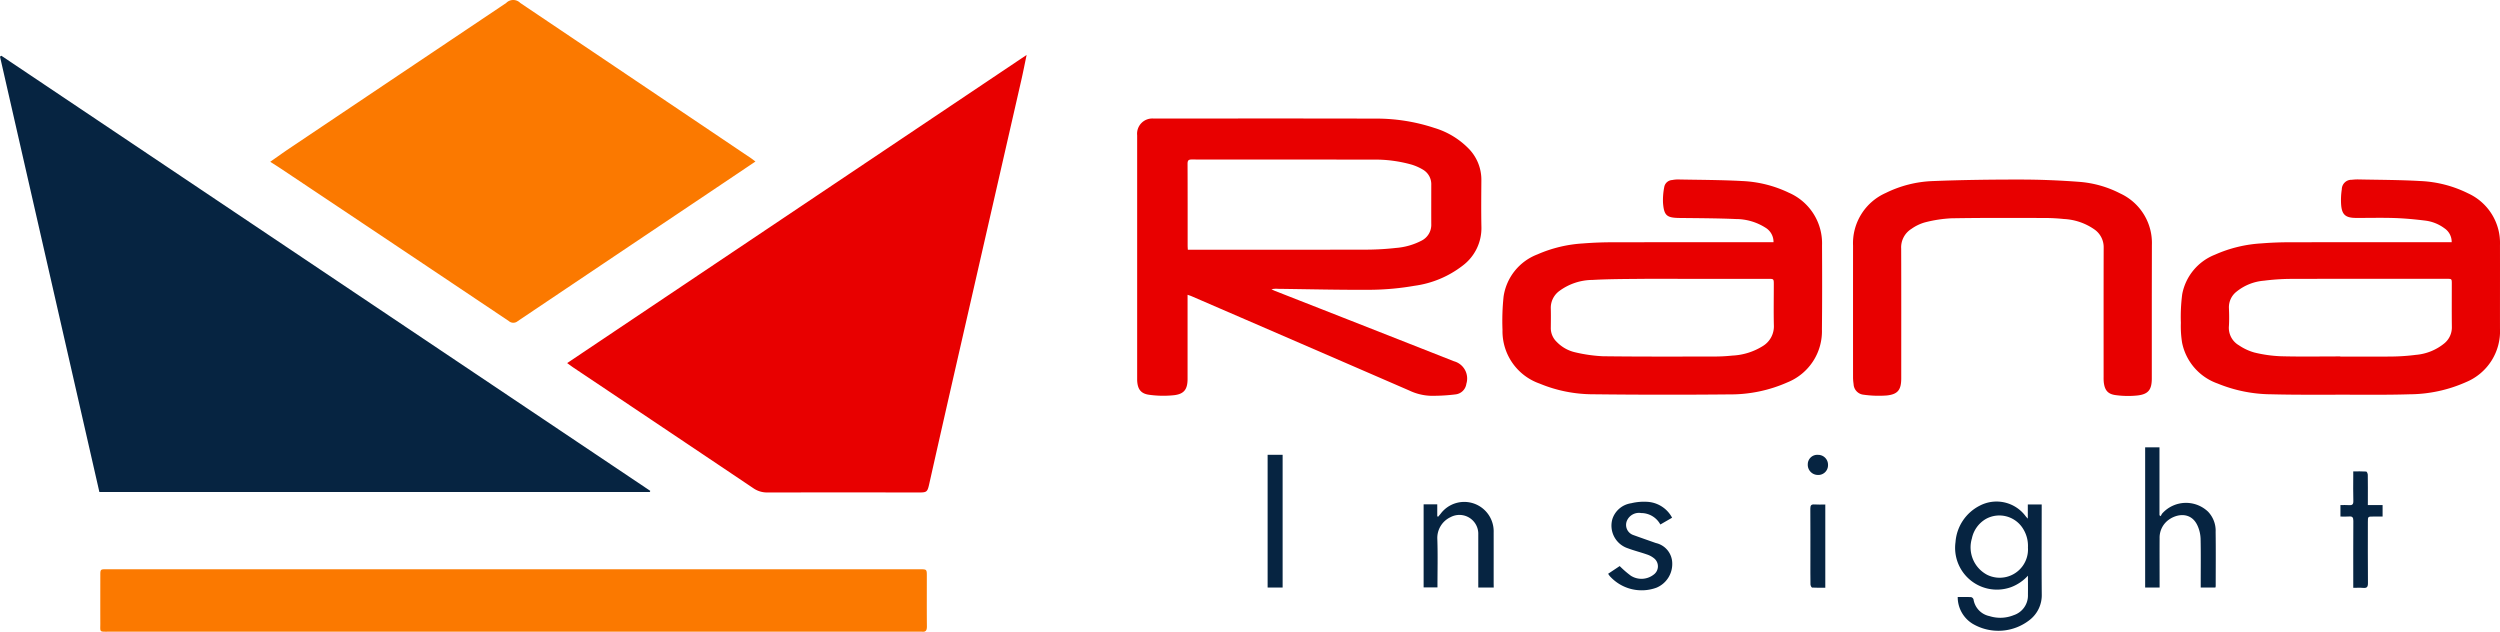 <svg xmlns="http://www.w3.org/2000/svg" width="316.573" height="80" viewBox="0 0 316.573 80"><defs><style>.a{fill:#062441;}.b{fill:#e80000;}.c{fill:#fb7900;}</style></defs><g transform="translate(-363 -546)"><path class="a" d="M562.625,187.241h-69.7L480.341,132.11l.171-.113L562.688,187.1Z" transform="translate(-117.341 421.061)"/><path class="b" d="M762.52,131.689c-.246,1.175-.442,2.182-.67,3.182q-4.2,18.374-8.4,36.746-1.656,7.251-3.287,14.507c-.206.906-.326.97-1.264.969q-9.6-.013-19.2,0a3.034,3.034,0,0,1-1.785-.54q-11.369-7.637-22.753-15.253c-.246-.165-.481-.345-.822-.591Z" transform="translate(-269.52 421.268)"/><path class="c" d="M648.589,130.761c-1.916,1.287-3.733,2.511-5.554,3.731q-12.271,8.23-24.535,16.47a.867.867,0,0,1-1.15-.006q-14.46-9.69-28.938-19.351c-.393-.263-.8-.512-1.264-.813.841-.587,1.613-1.144,2.4-1.674q13.733-9.218,27.471-18.429a1.248,1.248,0,0,1,1.791-.008q14.617,9.832,29.232,19.669C648.2,130.459,648.354,130.583,648.589,130.761Z" transform="translate(-189.928 435.693)"/><path class="c" d="M623.13,328.763c.9,0,.9,0,.9.911,0,2.114-.012,4.229.009,6.343,0,.49-.144.711-.639.652a3.517,3.517,0,0,0-.415,0H520.437c-1.249,0-1.062.081-1.068-1.1-.009-1.995,0-3.989,0-5.984,0-.821,0-.823.8-.823Z" transform="translate(-143.666 289.322)"/><path class="b" d="M379.442,415.2c4,.048,8.007.153,12.006.118a33.8,33.8,0,0,0,5.252-.5,12.75,12.75,0,0,0,6.134-2.564,5.929,5.929,0,0,0,2.363-4.929c-.038-1.943-.019-3.889-.005-5.832a5.642,5.642,0,0,0-1.489-3.922,10.117,10.117,0,0,0-4.451-2.742,23.379,23.379,0,0,0-7.631-1.183c-9.195-.024-18.387-.011-27.582-.011-.132,0-.263,0-.4,0a1.925,1.925,0,0,0-2.035,2.113V426.44c0,.113,0,.228,0,.344.048,1.086.438,1.68,1.5,1.83a12.894,12.894,0,0,0,3.137.059c1.309-.14,1.747-.753,1.747-2.064q0-4.991,0-9.982v-.672c.223.078.363.118.495.175q13.788,5.963,27.569,11.942a6.867,6.867,0,0,0,2.61.669,22.74,22.74,0,0,0,3.284-.177,1.553,1.553,0,0,0,1.344-1.339,2.261,2.261,0,0,0-1.567-2.852q-11.333-4.467-22.674-8.913c-.151-.059-.293-.137-.438-.207A2.757,2.757,0,0,1,379.442,415.2Zm-10.754-4.951h-.667c-.011-.218-.024-.379-.024-.538,0-3.443.005-6.886-.011-10.329,0-.425.1-.562.543-.559,7.612.013,15.224,0,22.833.016a17.02,17.02,0,0,1,5.032.642,6.573,6.573,0,0,1,1.39.621,2.139,2.139,0,0,1,1.064,1.943c0,1.645-.008,3.293,0,4.94a2.245,2.245,0,0,1-1.261,2.129,8.423,8.423,0,0,1-3.212.908,34.636,34.636,0,0,1-3.5.215C383.481,410.257,376.085,410.246,368.688,410.246Z" transform="translate(145.393 167.374)"/><path class="b" d="M574.175,430.718a6.987,6.987,0,0,0-4.188-6.671,15.156,15.156,0,0,0-5.905-1.486c-2.728-.148-5.464-.145-8.2-.2a4,4,0,0,0-.688.073,1.076,1.076,0,0,0-1,.89,8.527,8.527,0,0,0-.156,2c.124,1.623.481,1.895,2.1,1.914,2.371.027,4.744.032,7.112.134a7.015,7.015,0,0,1,3.752,1.089,2.1,2.1,0,0,1,1.029,1.844h-.734q-9.712,0-19.425.008c-1.317,0-2.637.043-3.948.148a16.821,16.821,0,0,0-5.784,1.387,6.764,6.764,0,0,0-4.29,5.338,29.308,29.308,0,0,0-.137,4.239,7.016,7.016,0,0,0,4.693,6.781,17.67,17.67,0,0,0,6.795,1.357q8.6.1,17.2.016a17.8,17.8,0,0,0,7.4-1.529,6.976,6.976,0,0,0,4.36-6.706C574.2,437.8,574.191,434.26,574.175,430.718ZM566.7,443.442a7.967,7.967,0,0,1-3.868,1.22,22.263,22.263,0,0,1-2.32.121c-4.7.005-9.391.024-14.084-.035a19.008,19.008,0,0,1-3.465-.489,4.7,4.7,0,0,1-2.387-1.331,2.416,2.416,0,0,1-.747-1.817c.008-.793.021-1.583,0-2.373a2.642,2.642,0,0,1,1.091-2.263,7.154,7.154,0,0,1,4.2-1.392c1.954-.11,3.916-.113,5.876-.132,1.927-.019,3.854-.005,5.781-.005h10.579c.71,0,.712,0,.712.734,0,1.715-.032,3.427.008,5.139A2.918,2.918,0,0,1,566.7,443.442Z" transform="translate(19.548 146.364)"/><path class="b" d="M893.723,430.669a6.91,6.91,0,0,0-4.037-6.558,15.038,15.038,0,0,0-6.082-1.562c-2.6-.148-5.2-.145-7.8-.2a6.242,6.242,0,0,0-.839.043,1.222,1.222,0,0,0-1.271,1.2,9.027,9.027,0,0,0-.091,1.865c.081,1.357.546,1.763,1.911,1.766,1.613.005,3.228-.038,4.841.013,1.282.043,2.561.161,3.835.317a5.139,5.139,0,0,1,2.5.981,2.065,2.065,0,0,1,.917,1.761h-.728q-9.809,0-19.621.008c-1.25,0-2.5.043-3.749.145a16.829,16.829,0,0,0-5.873,1.427,6.721,6.721,0,0,0-4.15,5,22.165,22.165,0,0,0-.172,3.639,13,13,0,0,0,.156,2.508,6.938,6.938,0,0,0,4.5,5.171,18.18,18.18,0,0,0,6.795,1.363c3.11.081,6.225.051,9.337.051,2.717,0,5.437.035,8.155-.051a17.8,17.8,0,0,0,7.15-1.535,6.975,6.975,0,0,0,4.317-6.779C893.72,437.719,893.731,434.192,893.723,430.669Zm-7.072,12.458a6.539,6.539,0,0,1-3.572,1.435,26.251,26.251,0,0,1-2.906.21c-2.223.03-4.448.008-6.671.008v-.019c-2.505,0-5.01.046-7.512-.022a16.78,16.78,0,0,1-3.365-.473,6.649,6.649,0,0,1-1.951-.909A2.554,2.554,0,0,1,859.4,440.9c.046-.755.03-1.516,0-2.274a2.5,2.5,0,0,1,.965-2.07,6.338,6.338,0,0,1,3.486-1.387,28.191,28.191,0,0,1,3.3-.226c6.607-.019,13.213-.011,19.82-.011.651,0,.651,0,.651.637,0,1.812-.016,3.626.008,5.437A2.619,2.619,0,0,1,886.651,443.127Z" transform="translate(-214.153 146.373)"/><path class="b" d="M736.671,439.044q0,4.275,0,8.55c0,1.413-.431,2-1.823,2.155a11.527,11.527,0,0,1-2.748-.045c-1.014-.129-1.4-.637-1.513-1.658a6.025,6.025,0,0,1-.018-.642c0-5.453-.009-10.906.008-16.359a2.742,2.742,0,0,0-1.132-2.293,7.387,7.387,0,0,0-3.918-1.35,23.5,23.5,0,0,0-2.514-.129c-3.9-.006-7.81-.03-11.713.04a16.462,16.462,0,0,0-3.4.528,5.592,5.592,0,0,0-1.674.815,2.763,2.763,0,0,0-1.291,2.51c.019,5.469.009,10.939.008,16.408,0,1.451-.418,2.03-1.847,2.176a13.783,13.783,0,0,1-2.939-.1,1.4,1.4,0,0,1-1.248-1.339,6.176,6.176,0,0,1-.069-.785q-.006-8.377,0-16.754a6.962,6.962,0,0,1,4.123-6.658,14.623,14.623,0,0,1,6-1.516c3.685-.146,7.375-.195,11.063-.19,2.467,0,4.939.1,7.4.285a13.543,13.543,0,0,1,5.248,1.476,6.9,6.9,0,0,1,4.008,6.525C736.678,433.476,736.671,436.26,736.671,439.044Z" transform="translate(-101.19 146.33)"/><path class="a" d="M757.929,575.1v-.583h-1.758v1.8c-.137-.153-.207-.218-.261-.293a4.587,4.587,0,0,0-5.835-1.347,5.625,5.625,0,0,0-3.059,4.612,5.289,5.289,0,0,0,7.034,5.7,5.525,5.525,0,0,0,2.137-1.451c0,.8.013,1.594,0,2.392a2.619,2.619,0,0,1-1.812,2.61,4.511,4.511,0,0,1-3.051.118,2.567,2.567,0,0,1-2.029-2.118.439.439,0,0,0-.3-.287c-.554-.027-1.113-.013-1.7-.013a3.958,3.958,0,0,0,1.889,3.387,6.415,6.415,0,0,0,7.265-.519,3.969,3.969,0,0,0,1.489-3.19C757.905,582.315,757.929,578.708,757.929,575.1Zm-1.742,4.859a3.586,3.586,0,0,1-5.155,3.473,3.927,3.927,0,0,1-1.943-4.607,3.717,3.717,0,0,1,1.809-2.492,3.524,3.524,0,0,1,4.679,1.271A4.078,4.078,0,0,1,756.188,579.961Z" transform="translate(-136.391 35.361)"/><path class="a" d="M845.378,566.324h-1.857v-.609c0-1.861.026-3.722-.016-5.582a4.382,4.382,0,0,0-.355-1.568c-.768-1.811-2.554-1.628-3.666-.831a2.787,2.787,0,0,0-1.169,2.344c-.013,1.893,0,3.787,0,5.681v.565h-1.83v-17.75H838.3v8.6l.166.119a1.488,1.488,0,0,1,.176-.339,4.048,4.048,0,0,1,5.8-.242,3.488,3.488,0,0,1,.968,2.573c.034,2.288.011,4.577.009,6.866A.8.8,0,0,1,845.378,566.324Z" transform="translate(-201.846 54.073)"/><path class="a" d="M505.457,585.146H503.5v-.566q0-3.162,0-6.323a2.388,2.388,0,0,0-3.5-2.026,2.913,2.913,0,0,0-1.686,2.782c.071,2.022.018,4.048.018,6.121h-1.753V574.616h1.727v1.512l.112.054c.106-.126.214-.25.318-.378a3.728,3.728,0,0,1,6.712,2.364c.005,2.157,0,4.314,0,6.471Z" transform="translate(46.693 35.249)"/><path class="a" d="M583.479,583.328l1.466-.978a12.153,12.153,0,0,0,1.412,1.224,2.515,2.515,0,0,0,2.875-.127,1.3,1.3,0,0,0,.057-2.086,2.854,2.854,0,0,0-.9-.482c-.792-.278-1.612-.48-2.4-.776a3.02,3.02,0,0,1-1.966-3.716,2.943,2.943,0,0,1,2.38-1.992,6.849,6.849,0,0,1,2.2-.168,3.8,3.8,0,0,1,2.978,2l-1.487.861a2.765,2.765,0,0,0-2.428-1.451,1.666,1.666,0,0,0-1.811.989,1.356,1.356,0,0,0,.828,1.8c.944.344,1.893.672,2.841,1.007A2.655,2.655,0,0,1,591.6,582a3.244,3.244,0,0,1-1.995,3.087,5.433,5.433,0,0,1-5.916-1.467C583.627,583.548,583.576,583.465,583.479,583.328Z" transform="translate(-16.845 35.33)"/><path class="a" d="M424.97,568.895h-1.9V552.087h1.9Z" transform="translate(100.448 51.504)"/><path class="a" d="M931.958,564.147h1.869V565.6h-1.165c-.7,0-.7,0-.7.681,0,2.586-.013,5.172.011,7.758,0,.489-.145.639-.614.595-.389-.037-.784-.008-1.247-.008V574c0-2.619-.01-5.238.01-7.856,0-.439-.121-.593-.557-.551-.342.033-.689.007-1.076.007v-1.451c.36,0,.718-.025,1.071.006.423.038.577-.091.562-.543-.035-1.037-.011-2.075-.011-3.113v-.617c.572,0,1.108-.018,1.641.019.079.005.2.267.2.412.017,1.07.009,2.141.009,3.212Z" transform="translate(-269.121 45.81)"/><path class="a" d="M680.643,575.47v10.539c-.562,0-1.117.017-1.668-.019-.082-.005-.208-.26-.21-.4-.018-1-.01-2.01-.01-3.015,0-2.192.009-4.383-.008-6.574,0-.4.1-.569.523-.537C679.71,575.5,680.152,575.47,680.643,575.47Z" transform="translate(-86.507 34.414)"/><path class="a" d="M680.112,553.378a1.233,1.233,0,0,1-1.34,1.261,1.284,1.284,0,0,1-1.223-1.344,1.2,1.2,0,0,1,1.29-1.2A1.253,1.253,0,0,1,680.112,553.378Z" transform="translate(-85.631 51.502)"/></g></svg>